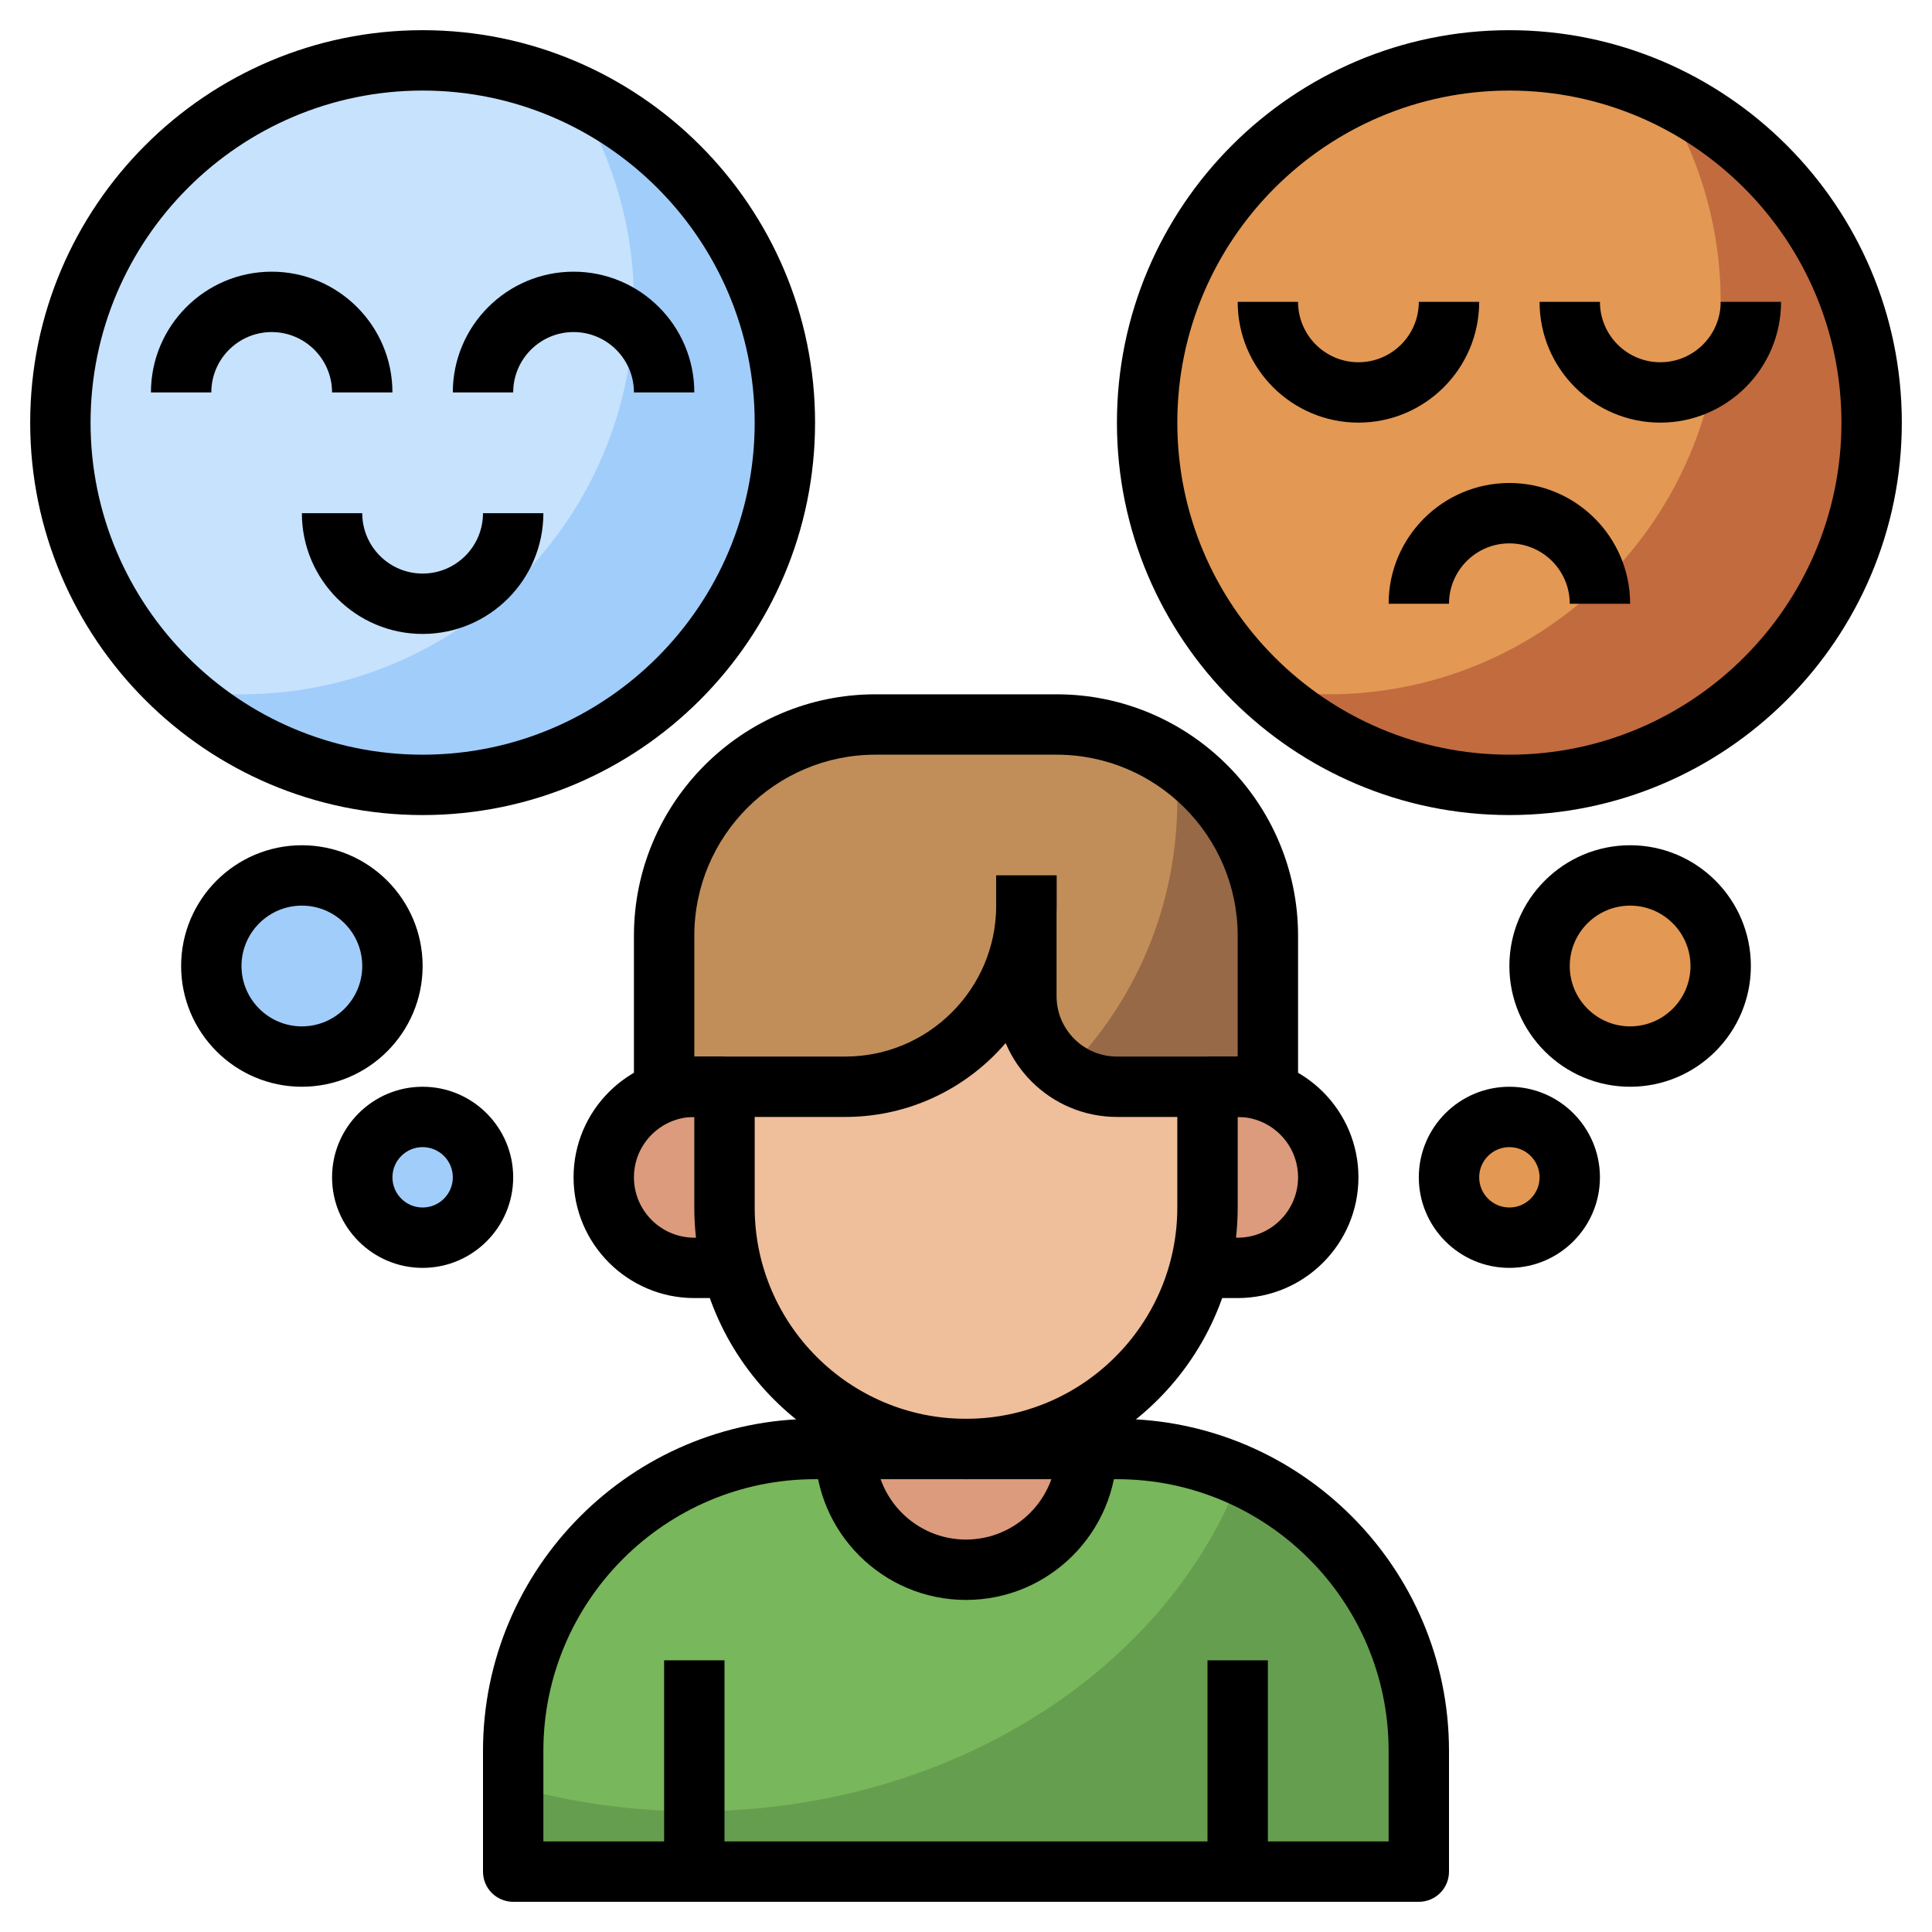 <svg id="Layer_3" enable-background="new 0 0 64 64" height="512" viewBox="0 0 64 64" width="512" xmlns="http://www.w3.org/2000/svg"><circle cx="50" cy="14" fill="#c16b3f" r="12"/><path d="m38 14c0 3.488 1.497 6.619 3.873 8.811.694.115 1.401.189 2.127.189 7.18 0 13-5.82 13-13 0-2.536-.738-4.895-1.994-6.895-1.525-.703-3.217-1.105-5.006-1.105-6.627 0-12 5.373-12 12z" fill="#e39854"/><circle cx="14" cy="14" fill="#a1cdfb" r="12"/><path d="m2 14c0 3.488 1.497 6.619 3.873 8.811.694.115 1.401.189 2.127.189 7.18 0 13-5.82 13-13 0-2.536-.738-4.895-1.994-6.895-1.525-.703-3.217-1.105-5.006-1.105-6.627 0-12 5.373-12 12z" fill="#c7e2fc"/><circle cx="50" cy="39" fill="#e39854" r="2"/><circle cx="54" cy="32" fill="#e39854" r="3"/><circle cx="14" cy="39" fill="#a1cdfb" r="2"/><circle cx="10" cy="32" fill="#a1cdfb" r="3"/><path d="m47 62v-4c0-5.523-4.477-10-10-10h-10c-5.523 0-10 4.477-10 10v4" fill="#669e4f"/><path d="m23 60c8.471 0 15.64-4.67 18.092-11.118-1.25-.562-2.633-.882-4.092-.882h-10c-5.523 0-10 4.477-10 10v1.173c1.888.529 3.901.827 6 .827z" fill="#78b75b"/><g fill="#db9b7c"><path d="m28 48c0 2.209 1.791 4 4 4 2.209 0 4-1.791 4-4"/><path d="m25 42h-2c-1.657 0-3-1.343-3-3 0-1.657 1.343-3 3-3h2"/><path d="m39 36h2c1.657 0 3 1.343 3 3 0 1.657-1.343 3-3 3h-2"/></g><path d="m40 31v9c0 4.418-3.582 8-8 8-4.418 0-8-3.582-8-8v-9" fill="#efbe9a"/><path d="m34 29v1c0 3.314-2.686 6-6 6h-6v-5c0-3.866 3.134-7 7-7h6c3.866 0 7 3.134 7 7v5h-5c-1.657 0-3-1.343-3-3z" fill="#976947"/><path d="m38.937 25.213c-1.122-.765-2.477-1.213-3.937-1.213h-6c-3.866 0-7 3.134-7 7v5h6c3.314 0 6-2.686 6-6v3c0 1.037.526 1.951 1.326 2.49 2.262-2.274 3.674-5.458 3.674-8.99 0-.435-.022-.864-.063-1.287z" fill="#c18e59"/><path d="m28 37h-6v-2h6c2.757 0 5-2.243 5-5v-1h2v1c0 3.859-3.141 7-7 7z"/><path d="m32 49c-4.963 0-9-4.037-9-9v-4h2v4c0 3.859 3.141 7 7 7s7-3.141 7-7v-4h2v4c0 4.963-4.037 9-9 9z"/><path d="m42 37h-5c-2.206 0-4-1.794-4-4v-4h2v4c0 1.103.897 2 2 2h5z"/><path d="m24 43h-1c-2.206 0-4-1.794-4-4s1.794-4 4-4h1v2h-1c-1.103 0-2 .897-2 2s.897 2 2 2h1z"/><path d="m41 43h-1v-2h1c1.103 0 2-.897 2-2s-.897-2-2-2h-1v-2h1c2.206 0 4 1.794 4 4s-1.794 4-4 4z"/><path d="m43 36h-2v-5c0-3.309-2.691-6-6-6h-6c-3.309 0-6 2.691-6 6v5h-2v-5c0-4.411 3.589-8 8-8h6c4.411 0 8 3.589 8 8z"/><path d="m47 63h-30c-.553 0-1-.447-1-1v-4c0-6.065 4.935-11 11-11h10c6.065 0 11 4.935 11 11v4c0 .553-.447 1-1 1zm-29-2h28v-3c0-4.963-4.037-9-9-9h-10c-4.963 0-9 4.037-9 9z"/><path d="m14 27c-7.168 0-13-5.832-13-13s5.832-13 13-13 13 5.832 13 13-5.832 13-13 13zm0-24c-6.065 0-11 4.935-11 11s4.935 11 11 11 11-4.935 11-11-4.935-11-11-11z"/><path d="m13 13h-2c0-1.103-.897-2-2-2s-2 .897-2 2h-2c0-2.206 1.794-4 4-4s4 1.794 4 4z"/><path d="m23 13h-2c0-1.103-.897-2-2-2s-2 .897-2 2h-2c0-2.206 1.794-4 4-4s4 1.794 4 4z"/><path d="m14 21c-2.206 0-4-1.794-4-4h2c0 1.103.897 2 2 2s2-.897 2-2h2c0 2.206-1.794 4-4 4z"/><path d="m50 27c-7.168 0-13-5.832-13-13s5.832-13 13-13 13 5.832 13 13-5.832 13-13 13zm0-24c-6.065 0-11 4.935-11 11s4.935 11 11 11 11-4.935 11-11-4.935-11-11-11z"/><path d="m45 14c-2.206 0-4-1.794-4-4h2c0 1.103.897 2 2 2s2-.897 2-2h2c0 2.206-1.794 4-4 4z"/><path d="m55 14c-2.206 0-4-1.794-4-4h2c0 1.103.897 2 2 2s2-.897 2-2h2c0 2.206-1.794 4-4 4z"/><path d="m54 20h-2c0-1.103-.897-2-2-2s-2 .897-2 2h-2c0-2.206 1.794-4 4-4s4 1.794 4 4z"/><path d="m50 42c-1.654 0-3-1.346-3-3s1.346-3 3-3 3 1.346 3 3-1.346 3-3 3zm0-4c-.552 0-1 .448-1 1s.448 1 1 1 1-.448 1-1-.448-1-1-1z"/><path d="m54 36c-2.206 0-4-1.794-4-4s1.794-4 4-4 4 1.794 4 4-1.794 4-4 4zm0-6c-1.103 0-2 .897-2 2s.897 2 2 2 2-.897 2-2-.897-2-2-2z"/><path d="m14 42c-1.654 0-3-1.346-3-3s1.346-3 3-3 3 1.346 3 3-1.346 3-3 3zm0-4c-.552 0-1 .448-1 1s.448 1 1 1 1-.448 1-1-.448-1-1-1z"/><path d="m10 36c-2.206 0-4-1.794-4-4s1.794-4 4-4 4 1.794 4 4-1.794 4-4 4zm0-6c-1.103 0-2 .897-2 2s.897 2 2 2 2-.897 2-2-.897-2-2-2z"/><path d="m22 55h2v7h-2z"/><path d="m40 55h2v7h-2z"/><path d="m32 53c-2.757 0-5-2.243-5-5h2c0 1.654 1.346 3 3 3s3-1.346 3-3h2c0 2.757-2.243 5-5 5z"/></svg>